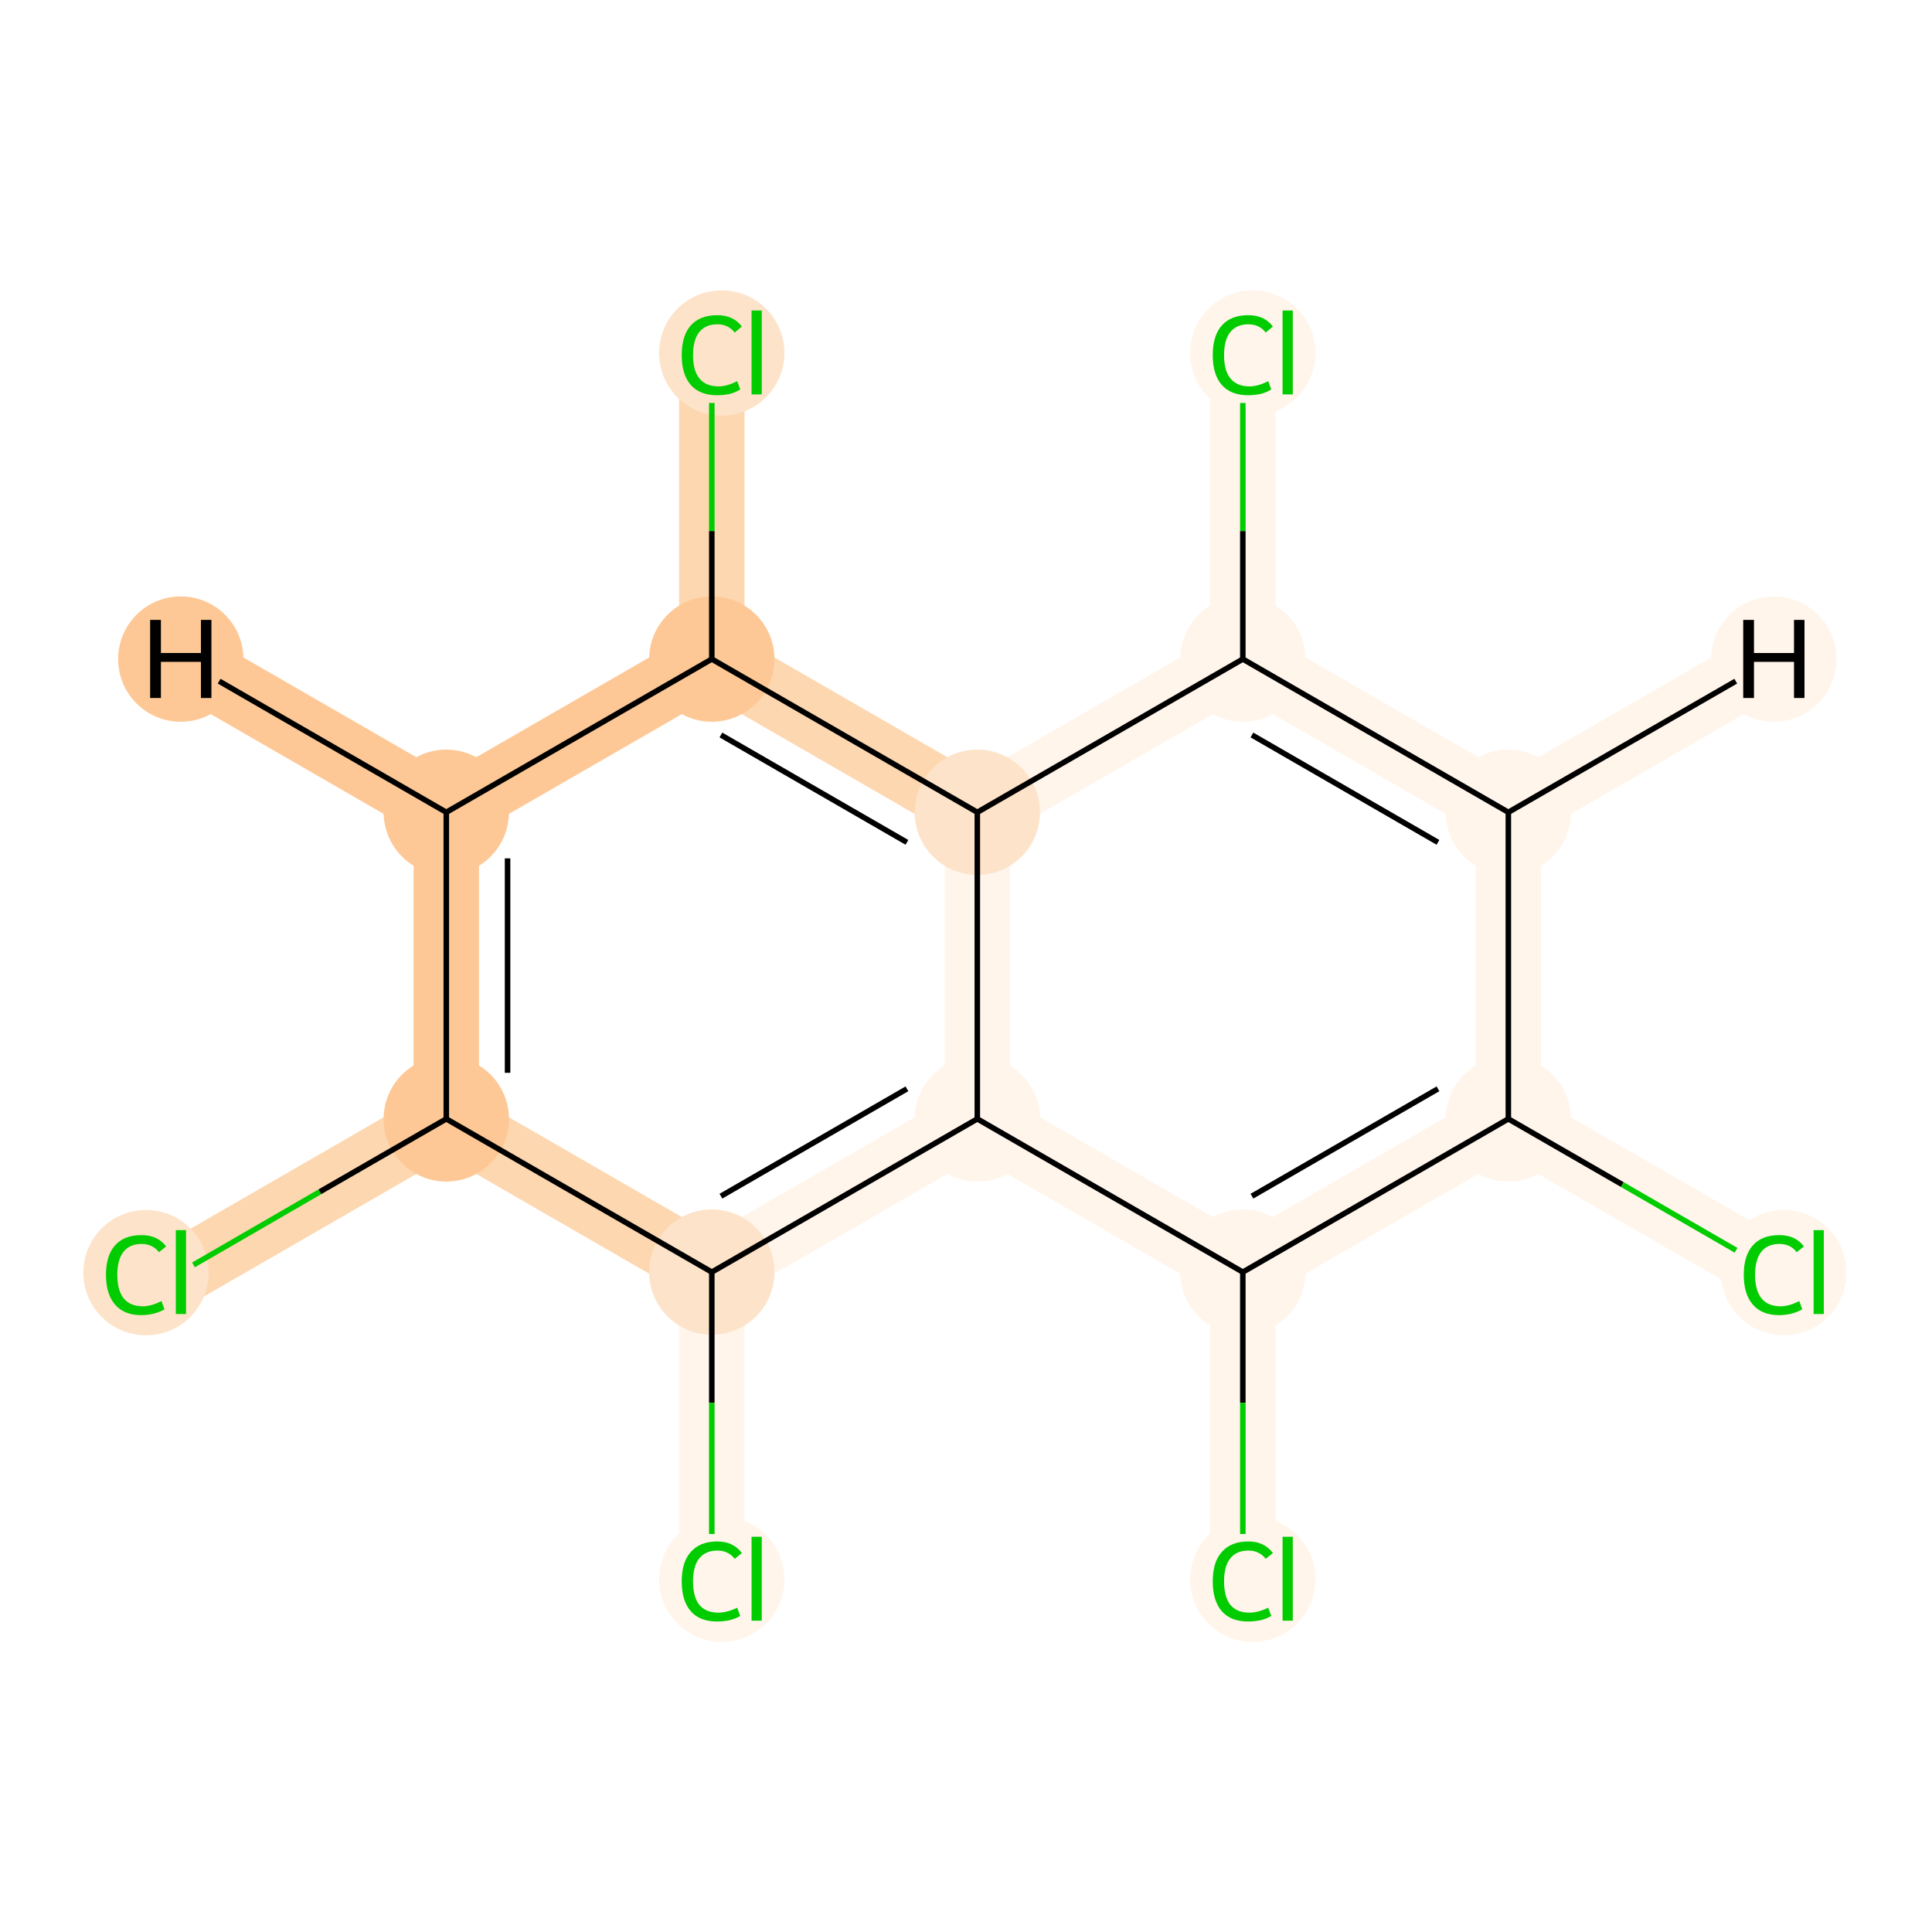 <?xml version='1.0' encoding='iso-8859-1'?>
<svg version='1.1' baseProfile='full'
              xmlns='http://www.w3.org/2000/svg'
                      xmlns:rdkit='http://www.rdkit.org/xml'
                      xmlns:xlink='http://www.w3.org/1999/xlink'
                  xml:space='preserve'
width='700px' height='700px' viewBox='0 0 700 700'>
<!-- END OF HEADER -->
<rect style='opacity:1.0;fill:#FFFFFF;stroke:none' width='700.0' height='700.0' x='0.0' y='0.0'> </rect>
<path d='M 65.5,460.9 L 161.7,405.4' style='fill:none;fill-rule:evenodd;stroke:#FDD7B0;stroke-width:23.7px;stroke-linecap:butt;stroke-linejoin:miter;stroke-opacity:1' />
<path d='M 161.7,405.4 L 161.7,294.3' style='fill:none;fill-rule:evenodd;stroke:#FDC895;stroke-width:23.7px;stroke-linecap:butt;stroke-linejoin:miter;stroke-opacity:1' />
<path d='M 161.7,405.4 L 257.9,460.9' style='fill:none;fill-rule:evenodd;stroke:#FDD7B0;stroke-width:23.7px;stroke-linecap:butt;stroke-linejoin:miter;stroke-opacity:1' />
<path d='M 161.7,294.3 L 257.9,238.8' style='fill:none;fill-rule:evenodd;stroke:#FDC895;stroke-width:23.7px;stroke-linecap:butt;stroke-linejoin:miter;stroke-opacity:1' />
<path d='M 161.7,294.3 L 65.5,238.8' style='fill:none;fill-rule:evenodd;stroke:#FDC895;stroke-width:23.7px;stroke-linecap:butt;stroke-linejoin:miter;stroke-opacity:1' />
<path d='M 257.9,238.8 L 257.9,127.7' style='fill:none;fill-rule:evenodd;stroke:#FDD7B0;stroke-width:23.7px;stroke-linecap:butt;stroke-linejoin:miter;stroke-opacity:1' />
<path d='M 257.9,238.8 L 354.1,294.3' style='fill:none;fill-rule:evenodd;stroke:#FDD7B0;stroke-width:23.7px;stroke-linecap:butt;stroke-linejoin:miter;stroke-opacity:1' />
<path d='M 354.1,294.3 L 354.1,405.4' style='fill:none;fill-rule:evenodd;stroke:#FFF5EB;stroke-width:23.7px;stroke-linecap:butt;stroke-linejoin:miter;stroke-opacity:1' />
<path d='M 354.1,294.3 L 450.3,238.8' style='fill:none;fill-rule:evenodd;stroke:#FFF5EB;stroke-width:23.7px;stroke-linecap:butt;stroke-linejoin:miter;stroke-opacity:1' />
<path d='M 354.1,405.4 L 257.9,460.9' style='fill:none;fill-rule:evenodd;stroke:#FFF5EB;stroke-width:23.7px;stroke-linecap:butt;stroke-linejoin:miter;stroke-opacity:1' />
<path d='M 354.1,405.4 L 450.3,460.9' style='fill:none;fill-rule:evenodd;stroke:#FFF5EB;stroke-width:23.7px;stroke-linecap:butt;stroke-linejoin:miter;stroke-opacity:1' />
<path d='M 257.9,460.9 L 257.9,572.0' style='fill:none;fill-rule:evenodd;stroke:#FFF5EB;stroke-width:23.7px;stroke-linecap:butt;stroke-linejoin:miter;stroke-opacity:1' />
<path d='M 450.3,460.9 L 450.3,572.0' style='fill:none;fill-rule:evenodd;stroke:#FFF5EB;stroke-width:23.7px;stroke-linecap:butt;stroke-linejoin:miter;stroke-opacity:1' />
<path d='M 450.3,460.9 L 546.5,405.4' style='fill:none;fill-rule:evenodd;stroke:#FFF5EB;stroke-width:23.7px;stroke-linecap:butt;stroke-linejoin:miter;stroke-opacity:1' />
<path d='M 546.5,405.4 L 546.5,294.3' style='fill:none;fill-rule:evenodd;stroke:#FFF5EB;stroke-width:23.7px;stroke-linecap:butt;stroke-linejoin:miter;stroke-opacity:1' />
<path d='M 546.5,405.4 L 642.7,460.9' style='fill:none;fill-rule:evenodd;stroke:#FFF5EB;stroke-width:23.7px;stroke-linecap:butt;stroke-linejoin:miter;stroke-opacity:1' />
<path d='M 546.5,294.3 L 450.3,238.8' style='fill:none;fill-rule:evenodd;stroke:#FFF5EB;stroke-width:23.7px;stroke-linecap:butt;stroke-linejoin:miter;stroke-opacity:1' />
<path d='M 546.5,294.3 L 642.7,238.8' style='fill:none;fill-rule:evenodd;stroke:#FFF5EB;stroke-width:23.7px;stroke-linecap:butt;stroke-linejoin:miter;stroke-opacity:1' />
<path d='M 450.3,238.8 L 450.3,127.7' style='fill:none;fill-rule:evenodd;stroke:#FFF5EB;stroke-width:23.7px;stroke-linecap:butt;stroke-linejoin:miter;stroke-opacity:1' />
<ellipse cx='52.9' cy='461.1' rx='22.2' ry='22.2'  style='fill:#FDE3C9;fill-rule:evenodd;stroke:#FDE3C9;stroke-width:1.0px;stroke-linecap:butt;stroke-linejoin:miter;stroke-opacity:1' />
<ellipse cx='161.7' cy='405.4' rx='22.2' ry='22.2'  style='fill:#FDC895;fill-rule:evenodd;stroke:#FDC895;stroke-width:1.0px;stroke-linecap:butt;stroke-linejoin:miter;stroke-opacity:1' />
<ellipse cx='161.7' cy='294.3' rx='22.2' ry='22.2'  style='fill:#FDC895;fill-rule:evenodd;stroke:#FDC895;stroke-width:1.0px;stroke-linecap:butt;stroke-linejoin:miter;stroke-opacity:1' />
<ellipse cx='257.9' cy='238.8' rx='22.2' ry='22.2'  style='fill:#FDC895;fill-rule:evenodd;stroke:#FDC895;stroke-width:1.0px;stroke-linecap:butt;stroke-linejoin:miter;stroke-opacity:1' />
<ellipse cx='261.5' cy='127.9' rx='22.2' ry='22.2'  style='fill:#FDE3C9;fill-rule:evenodd;stroke:#FDE3C9;stroke-width:1.0px;stroke-linecap:butt;stroke-linejoin:miter;stroke-opacity:1' />
<ellipse cx='354.1' cy='294.3' rx='22.2' ry='22.2'  style='fill:#FDE3C9;fill-rule:evenodd;stroke:#FDE3C9;stroke-width:1.0px;stroke-linecap:butt;stroke-linejoin:miter;stroke-opacity:1' />
<ellipse cx='354.1' cy='405.4' rx='22.2' ry='22.2'  style='fill:#FFF5EB;fill-rule:evenodd;stroke:#FFF5EB;stroke-width:1.0px;stroke-linecap:butt;stroke-linejoin:miter;stroke-opacity:1' />
<ellipse cx='257.9' cy='460.9' rx='22.2' ry='22.2'  style='fill:#FDE3C9;fill-rule:evenodd;stroke:#FDE3C9;stroke-width:1.0px;stroke-linecap:butt;stroke-linejoin:miter;stroke-opacity:1' />
<ellipse cx='261.5' cy='572.2' rx='22.2' ry='22.2'  style='fill:#FFF5EB;fill-rule:evenodd;stroke:#FFF5EB;stroke-width:1.0px;stroke-linecap:butt;stroke-linejoin:miter;stroke-opacity:1' />
<ellipse cx='450.3' cy='460.9' rx='22.2' ry='22.2'  style='fill:#FFF5EB;fill-rule:evenodd;stroke:#FFF5EB;stroke-width:1.0px;stroke-linecap:butt;stroke-linejoin:miter;stroke-opacity:1' />
<ellipse cx='453.9' cy='572.2' rx='22.2' ry='22.2'  style='fill:#FFF5EB;fill-rule:evenodd;stroke:#FFF5EB;stroke-width:1.0px;stroke-linecap:butt;stroke-linejoin:miter;stroke-opacity:1' />
<ellipse cx='546.5' cy='405.4' rx='22.2' ry='22.2'  style='fill:#FFF5EB;fill-rule:evenodd;stroke:#FFF5EB;stroke-width:1.0px;stroke-linecap:butt;stroke-linejoin:miter;stroke-opacity:1' />
<ellipse cx='546.5' cy='294.3' rx='22.2' ry='22.2'  style='fill:#FFF5EB;fill-rule:evenodd;stroke:#FFF5EB;stroke-width:1.0px;stroke-linecap:butt;stroke-linejoin:miter;stroke-opacity:1' />
<ellipse cx='450.3' cy='238.8' rx='22.2' ry='22.2'  style='fill:#FFF5EB;fill-rule:evenodd;stroke:#FFF5EB;stroke-width:1.0px;stroke-linecap:butt;stroke-linejoin:miter;stroke-opacity:1' />
<ellipse cx='453.9' cy='127.9' rx='22.2' ry='22.2'  style='fill:#FFF5EB;fill-rule:evenodd;stroke:#FFF5EB;stroke-width:1.0px;stroke-linecap:butt;stroke-linejoin:miter;stroke-opacity:1' />
<ellipse cx='646.3' cy='461.1' rx='22.2' ry='22.2'  style='fill:#FFF5EB;fill-rule:evenodd;stroke:#FFF5EB;stroke-width:1.0px;stroke-linecap:butt;stroke-linejoin:miter;stroke-opacity:1' />
<ellipse cx='65.5' cy='238.8' rx='22.2' ry='22.2'  style='fill:#FDC895;fill-rule:evenodd;stroke:#FDC895;stroke-width:1.0px;stroke-linecap:butt;stroke-linejoin:miter;stroke-opacity:1' />
<ellipse cx='642.7' cy='238.8' rx='22.2' ry='22.2'  style='fill:#FFF5EB;fill-rule:evenodd;stroke:#FFF5EB;stroke-width:1.0px;stroke-linecap:butt;stroke-linejoin:miter;stroke-opacity:1' />
<path class='bond-0 atom-0 atom-1' d='M 70.1,458.3 L 115.9,431.8' style='fill:none;fill-rule:evenodd;stroke:#00CC00;stroke-width:2.0px;stroke-linecap:butt;stroke-linejoin:miter;stroke-opacity:1' />
<path class='bond-0 atom-0 atom-1' d='M 115.9,431.8 L 161.7,405.4' style='fill:none;fill-rule:evenodd;stroke:#000000;stroke-width:2.0px;stroke-linecap:butt;stroke-linejoin:miter;stroke-opacity:1' />
<path class='bond-1 atom-1 atom-2' d='M 161.7,405.4 L 161.7,294.3' style='fill:none;fill-rule:evenodd;stroke:#000000;stroke-width:2.0px;stroke-linecap:butt;stroke-linejoin:miter;stroke-opacity:1' />
<path class='bond-1 atom-1 atom-2' d='M 183.9,388.7 L 183.9,311.0' style='fill:none;fill-rule:evenodd;stroke:#000000;stroke-width:2.0px;stroke-linecap:butt;stroke-linejoin:miter;stroke-opacity:1' />
<path class='bond-15 atom-7 atom-1' d='M 257.9,460.9 L 161.7,405.4' style='fill:none;fill-rule:evenodd;stroke:#000000;stroke-width:2.0px;stroke-linecap:butt;stroke-linejoin:miter;stroke-opacity:1' />
<path class='bond-2 atom-2 atom-3' d='M 161.7,294.3 L 257.9,238.8' style='fill:none;fill-rule:evenodd;stroke:#000000;stroke-width:2.0px;stroke-linecap:butt;stroke-linejoin:miter;stroke-opacity:1' />
<path class='bond-17 atom-2 atom-16' d='M 161.7,294.3 L 79.4,246.8' style='fill:none;fill-rule:evenodd;stroke:#000000;stroke-width:2.0px;stroke-linecap:butt;stroke-linejoin:miter;stroke-opacity:1' />
<path class='bond-3 atom-3 atom-4' d='M 257.9,238.8 L 257.9,192.4' style='fill:none;fill-rule:evenodd;stroke:#000000;stroke-width:2.0px;stroke-linecap:butt;stroke-linejoin:miter;stroke-opacity:1' />
<path class='bond-3 atom-3 atom-4' d='M 257.9,192.4 L 257.9,146.0' style='fill:none;fill-rule:evenodd;stroke:#00CC00;stroke-width:2.0px;stroke-linecap:butt;stroke-linejoin:miter;stroke-opacity:1' />
<path class='bond-4 atom-3 atom-5' d='M 257.9,238.8 L 354.1,294.3' style='fill:none;fill-rule:evenodd;stroke:#000000;stroke-width:2.0px;stroke-linecap:butt;stroke-linejoin:miter;stroke-opacity:1' />
<path class='bond-4 atom-3 atom-5' d='M 261.2,266.3 L 328.6,305.2' style='fill:none;fill-rule:evenodd;stroke:#000000;stroke-width:2.0px;stroke-linecap:butt;stroke-linejoin:miter;stroke-opacity:1' />
<path class='bond-5 atom-5 atom-6' d='M 354.1,294.3 L 354.1,405.4' style='fill:none;fill-rule:evenodd;stroke:#000000;stroke-width:2.0px;stroke-linecap:butt;stroke-linejoin:miter;stroke-opacity:1' />
<path class='bond-16 atom-13 atom-5' d='M 450.3,238.8 L 354.1,294.3' style='fill:none;fill-rule:evenodd;stroke:#000000;stroke-width:2.0px;stroke-linecap:butt;stroke-linejoin:miter;stroke-opacity:1' />
<path class='bond-6 atom-6 atom-7' d='M 354.1,405.4 L 257.9,460.9' style='fill:none;fill-rule:evenodd;stroke:#000000;stroke-width:2.0px;stroke-linecap:butt;stroke-linejoin:miter;stroke-opacity:1' />
<path class='bond-6 atom-6 atom-7' d='M 328.6,394.5 L 261.2,433.4' style='fill:none;fill-rule:evenodd;stroke:#000000;stroke-width:2.0px;stroke-linecap:butt;stroke-linejoin:miter;stroke-opacity:1' />
<path class='bond-8 atom-6 atom-9' d='M 354.1,405.4 L 450.3,460.9' style='fill:none;fill-rule:evenodd;stroke:#000000;stroke-width:2.0px;stroke-linecap:butt;stroke-linejoin:miter;stroke-opacity:1' />
<path class='bond-7 atom-7 atom-8' d='M 257.9,460.9 L 257.9,508.3' style='fill:none;fill-rule:evenodd;stroke:#000000;stroke-width:2.0px;stroke-linecap:butt;stroke-linejoin:miter;stroke-opacity:1' />
<path class='bond-7 atom-7 atom-8' d='M 257.9,508.3 L 257.9,555.8' style='fill:none;fill-rule:evenodd;stroke:#00CC00;stroke-width:2.0px;stroke-linecap:butt;stroke-linejoin:miter;stroke-opacity:1' />
<path class='bond-9 atom-9 atom-10' d='M 450.3,460.9 L 450.3,508.3' style='fill:none;fill-rule:evenodd;stroke:#000000;stroke-width:2.0px;stroke-linecap:butt;stroke-linejoin:miter;stroke-opacity:1' />
<path class='bond-9 atom-9 atom-10' d='M 450.3,508.3 L 450.3,555.8' style='fill:none;fill-rule:evenodd;stroke:#00CC00;stroke-width:2.0px;stroke-linecap:butt;stroke-linejoin:miter;stroke-opacity:1' />
<path class='bond-10 atom-9 atom-11' d='M 450.3,460.9 L 546.5,405.4' style='fill:none;fill-rule:evenodd;stroke:#000000;stroke-width:2.0px;stroke-linecap:butt;stroke-linejoin:miter;stroke-opacity:1' />
<path class='bond-10 atom-9 atom-11' d='M 453.6,433.4 L 521.0,394.5' style='fill:none;fill-rule:evenodd;stroke:#000000;stroke-width:2.0px;stroke-linecap:butt;stroke-linejoin:miter;stroke-opacity:1' />
<path class='bond-11 atom-11 atom-12' d='M 546.5,405.4 L 546.5,294.3' style='fill:none;fill-rule:evenodd;stroke:#000000;stroke-width:2.0px;stroke-linecap:butt;stroke-linejoin:miter;stroke-opacity:1' />
<path class='bond-14 atom-11 atom-15' d='M 546.5,405.4 L 587.8,429.2' style='fill:none;fill-rule:evenodd;stroke:#000000;stroke-width:2.0px;stroke-linecap:butt;stroke-linejoin:miter;stroke-opacity:1' />
<path class='bond-14 atom-11 atom-15' d='M 587.8,429.2 L 629.0,453.0' style='fill:none;fill-rule:evenodd;stroke:#00CC00;stroke-width:2.0px;stroke-linecap:butt;stroke-linejoin:miter;stroke-opacity:1' />
<path class='bond-12 atom-12 atom-13' d='M 546.5,294.3 L 450.3,238.8' style='fill:none;fill-rule:evenodd;stroke:#000000;stroke-width:2.0px;stroke-linecap:butt;stroke-linejoin:miter;stroke-opacity:1' />
<path class='bond-12 atom-12 atom-13' d='M 521.0,305.2 L 453.6,266.3' style='fill:none;fill-rule:evenodd;stroke:#000000;stroke-width:2.0px;stroke-linecap:butt;stroke-linejoin:miter;stroke-opacity:1' />
<path class='bond-18 atom-12 atom-17' d='M 546.5,294.3 L 628.9,246.8' style='fill:none;fill-rule:evenodd;stroke:#000000;stroke-width:2.0px;stroke-linecap:butt;stroke-linejoin:miter;stroke-opacity:1' />
<path class='bond-13 atom-13 atom-14' d='M 450.3,238.8 L 450.3,192.4' style='fill:none;fill-rule:evenodd;stroke:#000000;stroke-width:2.0px;stroke-linecap:butt;stroke-linejoin:miter;stroke-opacity:1' />
<path class='bond-13 atom-13 atom-14' d='M 450.3,192.4 L 450.3,146.0' style='fill:none;fill-rule:evenodd;stroke:#00CC00;stroke-width:2.0px;stroke-linecap:butt;stroke-linejoin:miter;stroke-opacity:1' />
<path  class='atom-0' d='M 38.4 461.9
Q 38.4 454.9, 41.7 451.2
Q 45.0 447.5, 51.3 447.5
Q 57.1 447.5, 60.2 451.6
L 57.6 453.7
Q 55.3 450.7, 51.3 450.7
Q 47.0 450.7, 44.7 453.6
Q 42.5 456.5, 42.5 461.9
Q 42.5 467.5, 44.8 470.4
Q 47.2 473.3, 51.7 473.3
Q 54.8 473.3, 58.5 471.4
L 59.6 474.4
Q 58.1 475.3, 55.9 475.9
Q 53.6 476.5, 51.2 476.5
Q 45.0 476.5, 41.7 472.7
Q 38.4 468.9, 38.4 461.9
' fill='#00CC00'/>
<path  class='atom-0' d='M 63.7 445.7
L 67.4 445.7
L 67.4 476.1
L 63.7 476.1
L 63.7 445.7
' fill='#00CC00'/>
<path  class='atom-4' d='M 247.0 128.7
Q 247.0 121.6, 250.3 117.9
Q 253.6 114.2, 259.9 114.2
Q 265.7 114.2, 268.8 118.3
L 266.2 120.5
Q 263.9 117.5, 259.9 117.5
Q 255.6 117.5, 253.3 120.4
Q 251.1 123.2, 251.1 128.7
Q 251.1 134.3, 253.4 137.1
Q 255.8 140.0, 260.3 140.0
Q 263.4 140.0, 267.1 138.1
L 268.2 141.1
Q 266.7 142.1, 264.5 142.7
Q 262.2 143.2, 259.8 143.2
Q 253.6 143.2, 250.3 139.5
Q 247.0 135.7, 247.0 128.7
' fill='#00CC00'/>
<path  class='atom-4' d='M 272.3 112.5
L 276.0 112.5
L 276.0 142.9
L 272.3 142.9
L 272.3 112.5
' fill='#00CC00'/>
<path  class='atom-8' d='M 247.0 573.0
Q 247.0 565.9, 250.3 562.3
Q 253.6 558.5, 259.9 558.5
Q 265.7 558.5, 268.8 562.7
L 266.2 564.8
Q 263.9 561.8, 259.9 561.8
Q 255.6 561.8, 253.3 564.7
Q 251.1 567.5, 251.1 573.0
Q 251.1 578.6, 253.4 581.5
Q 255.8 584.3, 260.3 584.3
Q 263.4 584.3, 267.1 582.5
L 268.2 585.5
Q 266.7 586.4, 264.5 587.0
Q 262.2 587.5, 259.8 587.5
Q 253.6 587.5, 250.3 583.8
Q 247.0 580.0, 247.0 573.0
' fill='#00CC00'/>
<path  class='atom-8' d='M 272.3 556.8
L 276.0 556.8
L 276.0 587.2
L 272.3 587.2
L 272.3 556.8
' fill='#00CC00'/>
<path  class='atom-10' d='M 439.4 573.0
Q 439.4 565.9, 442.7 562.3
Q 446.0 558.5, 452.3 558.5
Q 458.1 558.5, 461.2 562.7
L 458.6 564.8
Q 456.3 561.8, 452.3 561.8
Q 448.0 561.8, 445.7 564.7
Q 443.5 567.5, 443.5 573.0
Q 443.5 578.6, 445.8 581.5
Q 448.2 584.3, 452.7 584.3
Q 455.8 584.3, 459.5 582.5
L 460.6 585.5
Q 459.1 586.4, 456.9 587.0
Q 454.6 587.5, 452.2 587.5
Q 446.0 587.5, 442.7 583.8
Q 439.4 580.0, 439.4 573.0
' fill='#00CC00'/>
<path  class='atom-10' d='M 464.7 556.8
L 468.4 556.8
L 468.4 587.2
L 464.7 587.2
L 464.7 556.8
' fill='#00CC00'/>
<path  class='atom-14' d='M 439.4 128.7
Q 439.4 121.6, 442.7 117.9
Q 446.0 114.2, 452.3 114.2
Q 458.1 114.2, 461.2 118.3
L 458.6 120.5
Q 456.3 117.5, 452.3 117.5
Q 448.0 117.5, 445.7 120.4
Q 443.5 123.2, 443.5 128.7
Q 443.5 134.3, 445.8 137.1
Q 448.2 140.0, 452.7 140.0
Q 455.8 140.0, 459.5 138.1
L 460.6 141.1
Q 459.1 142.1, 456.9 142.7
Q 454.6 143.2, 452.2 143.2
Q 446.0 143.2, 442.7 139.5
Q 439.4 135.7, 439.4 128.7
' fill='#00CC00'/>
<path  class='atom-14' d='M 464.7 112.5
L 468.4 112.5
L 468.4 142.9
L 464.7 142.9
L 464.7 112.5
' fill='#00CC00'/>
<path  class='atom-15' d='M 631.8 461.9
Q 631.8 454.9, 635.1 451.2
Q 638.4 447.5, 644.7 447.5
Q 650.5 447.5, 653.6 451.6
L 651.0 453.7
Q 648.7 450.7, 644.7 450.7
Q 640.4 450.7, 638.1 453.6
Q 635.9 456.5, 635.9 461.9
Q 635.9 467.5, 638.2 470.4
Q 640.6 473.3, 645.1 473.3
Q 648.2 473.3, 651.9 471.4
L 653.0 474.4
Q 651.5 475.3, 649.3 475.9
Q 647.0 476.5, 644.6 476.5
Q 638.4 476.5, 635.1 472.7
Q 631.8 468.9, 631.8 461.9
' fill='#00CC00'/>
<path  class='atom-15' d='M 657.1 445.7
L 660.8 445.7
L 660.8 476.1
L 657.1 476.1
L 657.1 445.7
' fill='#00CC00'/>
<path  class='atom-16' d='M 54.4 224.6
L 58.3 224.6
L 58.3 236.6
L 72.8 236.6
L 72.8 224.6
L 76.6 224.6
L 76.6 252.9
L 72.8 252.9
L 72.8 239.8
L 58.3 239.8
L 58.3 252.9
L 54.4 252.9
L 54.4 224.6
' fill='#000000'/>
<path  class='atom-17' d='M 631.6 224.6
L 635.5 224.6
L 635.5 236.6
L 650.0 236.6
L 650.0 224.6
L 653.8 224.6
L 653.8 252.9
L 650.0 252.9
L 650.0 239.8
L 635.5 239.8
L 635.5 252.9
L 631.6 252.9
L 631.6 224.6
' fill='#000000'/>
</svg>
